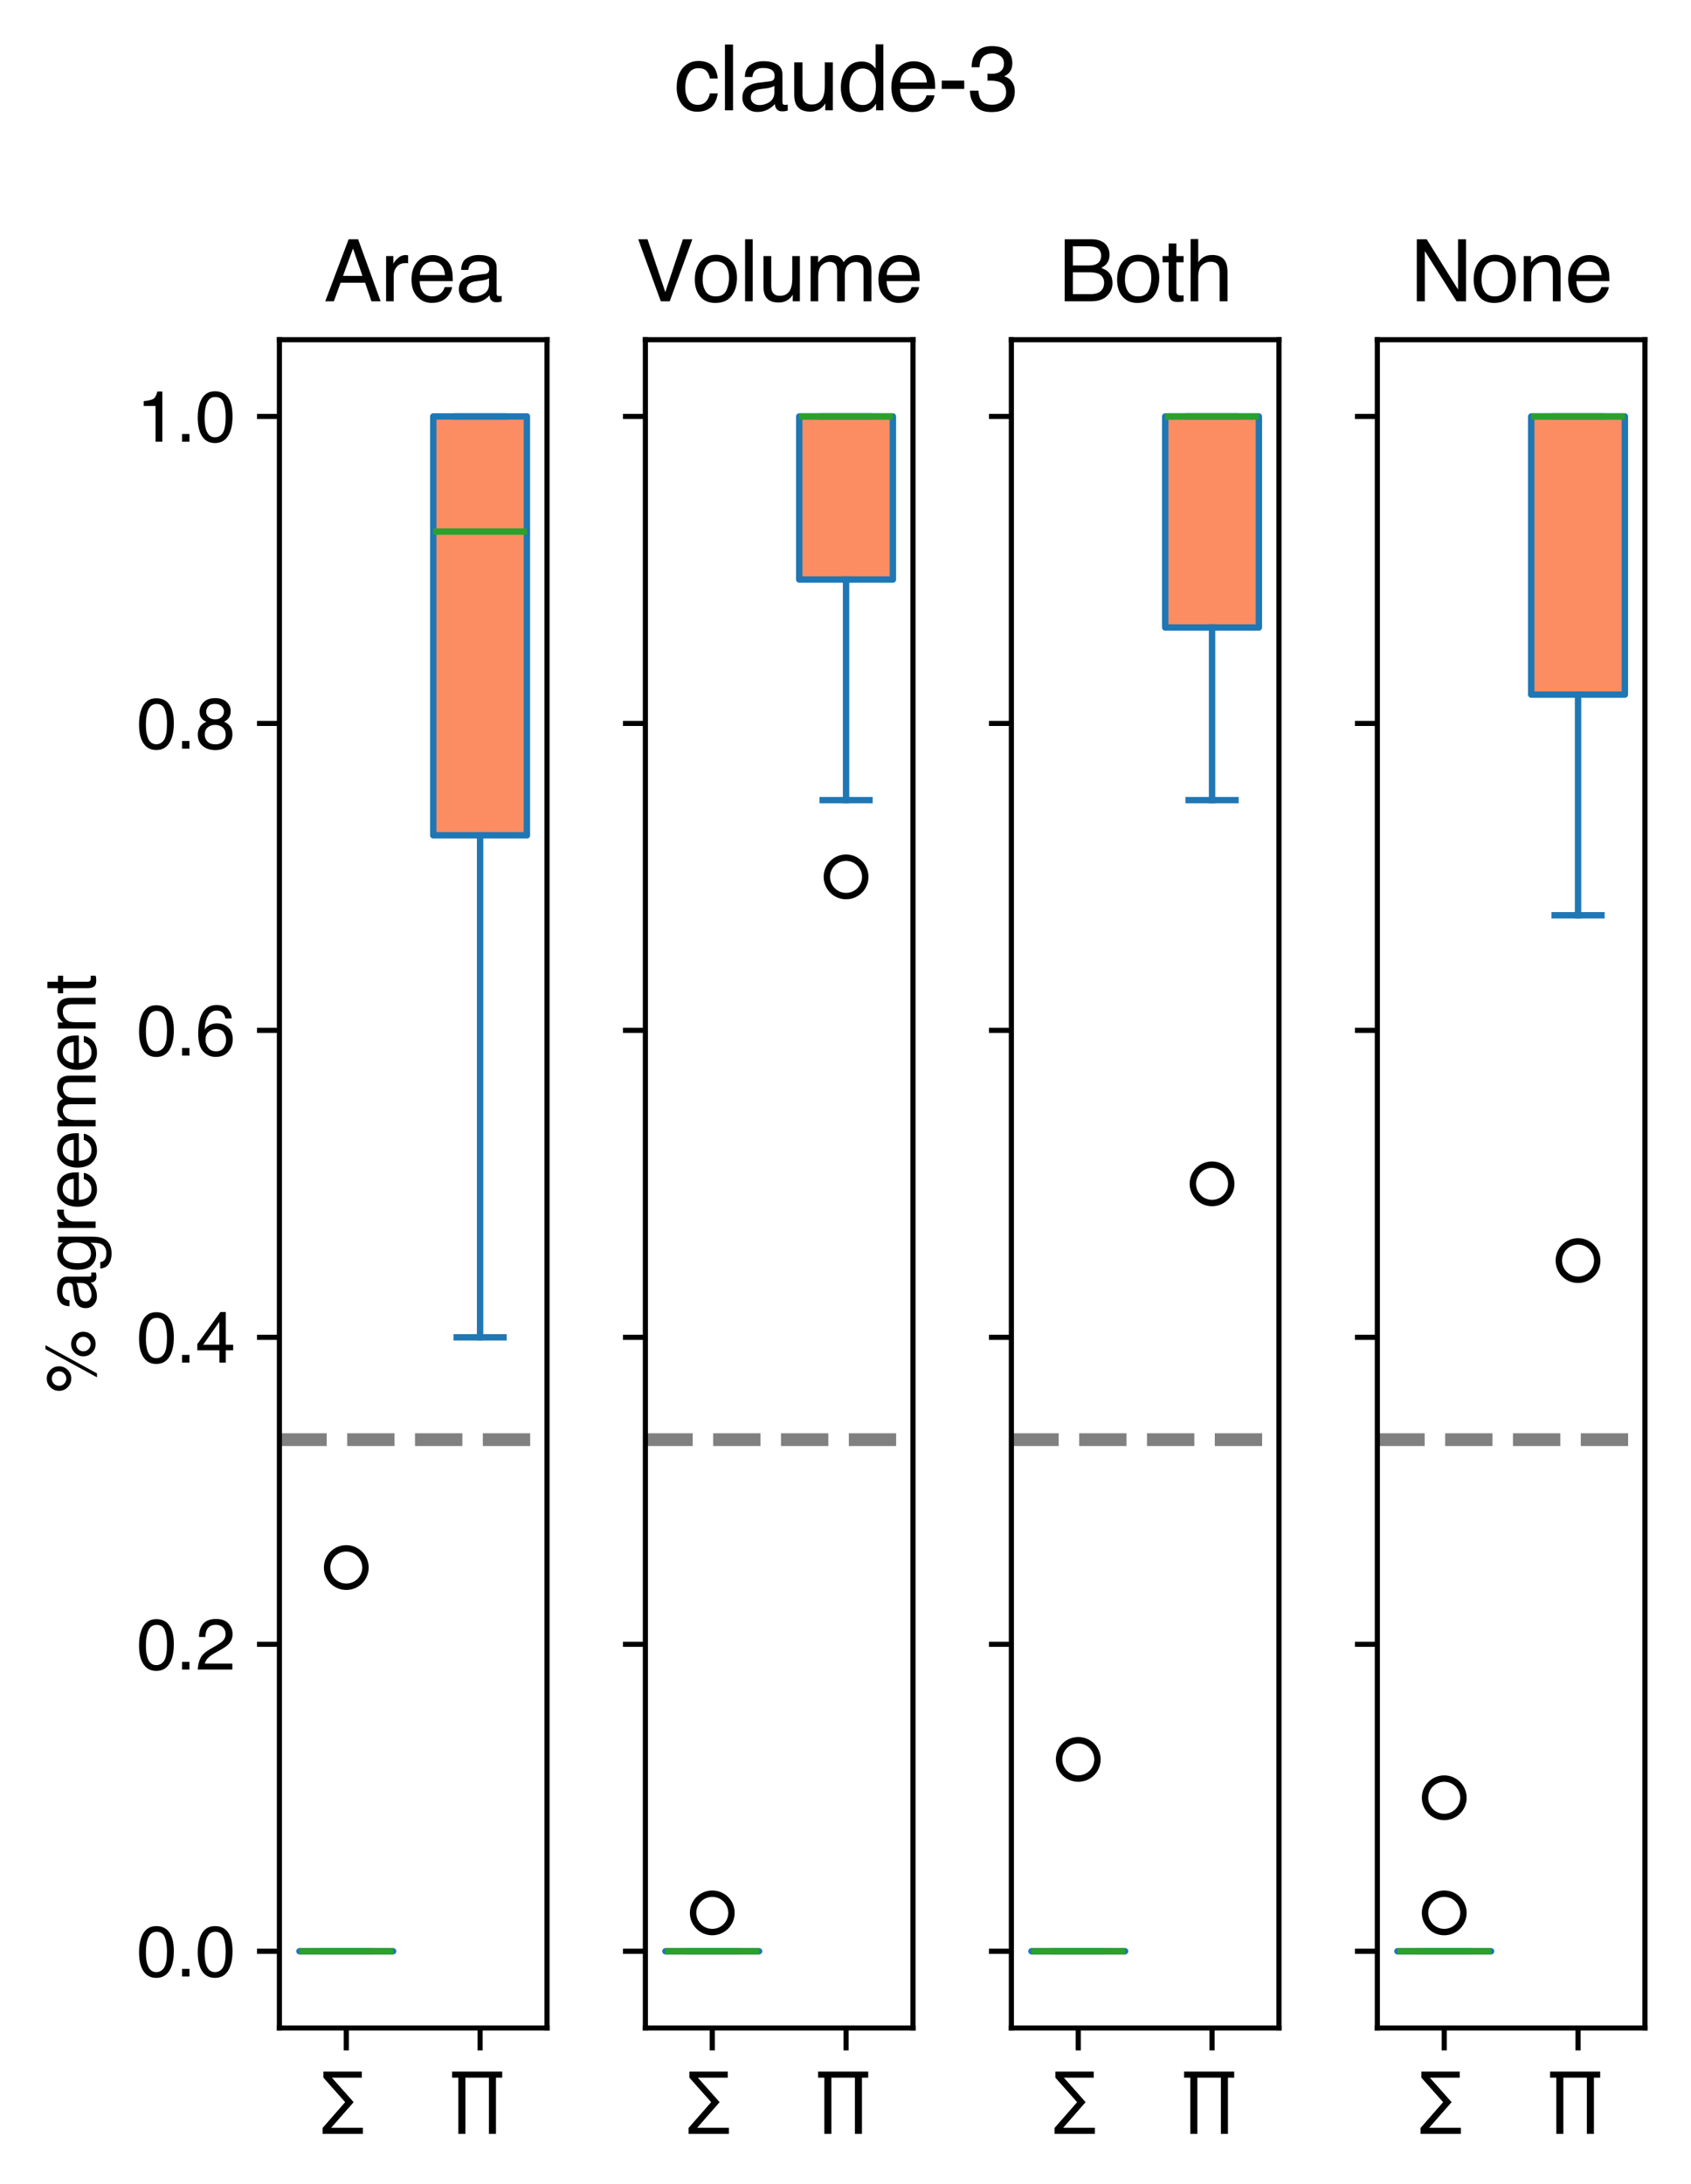 <?xml version="1.0" encoding="utf-8" standalone="no"?>
<!DOCTYPE svg PUBLIC "-//W3C//DTD SVG 1.1//EN"
  "http://www.w3.org/Graphics/SVG/1.1/DTD/svg11.dtd">
<svg xmlns:xlink="http://www.w3.org/1999/xlink" width="264.334pt" height="341.312pt" viewBox="0 0 264.334 341.312" xmlns="http://www.w3.org/2000/svg" version="1.1">
 <defs>
  <style type="text/css">*{stroke-linejoin: round; stroke-linecap: butt}</style>
 </defs>
 <g id="figure_1">
  <g id="patch_1">
   <path d="M 0 341.312 
L 264.334 341.312 
L 264.334 -0 
L 0 -0 
L 0 341.312 
z
" style="fill: none"/>
  </g>
  <g id="axes_1">
   <g id="patch_2">
    <path d="M 43.674 316.928 
L 85.504 316.928 
L 85.504 53.088 
L 43.674 53.088 
L 43.674 316.928 
z
" style="fill: none"/>
   </g>
   <g id="matplotlib.axis_1">
    <g id="xtick_1">
     <g id="line2d_1">
      <defs>
       <path id="mc0ffa9aa79" d="M 0 0 
L 0 3.5 
" style="stroke: #000000; stroke-width: 0.8"/>
      </defs>
      <g>
       <use xlink:href="#mc0ffa9aa79" x="54.131" y="316.928" style="stroke: #000000; stroke-width: 0.8"/>
      </g>
     </g>
     <g id="text_1">
      <!-- ∑ -->
      <g transform="translate(50.21 331.819) scale(0.11 -0.11)">
       <defs>
        <path id="Helvetica-2211" d="M 125 -413 
L 2128 1875 
L 197 4050 
L 197 4591 
L 3606 4591 
L 3606 4050 
L 950 4050 
L 2881 1875 
L 888 -397 
L 3703 -397 
L 3703 -938 
L 125 -938 
L 125 -413 
z
" transform="scale(0.016)"/>
       </defs>
       <use xlink:href="#Helvetica-2211"/>
      </g>
     </g>
    </g>
    <g id="xtick_2">
     <g id="line2d_2">
      <g>
       <use xlink:href="#mc0ffa9aa79" x="75.046" y="316.928" style="stroke: #000000; stroke-width: 0.8"/>
      </g>
     </g>
     <g id="text_2">
      <!-- ∏ -->
      <g transform="translate(70.518 331.819) scale(0.11 -0.11)">
       <defs>
        <path id="Helvetica-220f" d="M 4538 4591 
L 4538 4050 
L 3984 4050 
L 3984 -938 
L 3356 -938 
L 3356 4050 
L 1269 4050 
L 1269 -938 
L 641 -938 
L 641 4050 
L 88 4050 
L 88 4591 
L 4538 4591 
z
" transform="scale(0.016)"/>
       </defs>
       <use xlink:href="#Helvetica-220f"/>
      </g>
     </g>
    </g>
   </g>
   <g id="matplotlib.axis_2">
    <g id="ytick_1">
     <g id="line2d_3">
      <defs>
       <path id="m694d46d8fe" d="M 0 0 
L -3.5 0 
" style="stroke: #000000; stroke-width: 0.8"/>
      </defs>
      <g>
       <use xlink:href="#m694d46d8fe" x="43.674" y="304.935" style="stroke: #000000; stroke-width: 0.8"/>
      </g>
     </g>
     <g id="text_3">
      <!-- 0.0 -->
      <g transform="translate(21.384 308.881) scale(0.11 -0.11)">
       <defs>
        <path id="Helvetica-30" d="M 1731 4475 
Q 2600 4475 2988 3759 
Q 3288 3206 3288 2244 
Q 3288 1331 3016 734 
Q 2622 -122 1728 -122 
Q 922 -122 528 578 
Q 200 1163 200 2147 
Q 200 2909 397 3456 
Q 766 4475 1731 4475 
z
M 1725 391 
Q 2163 391 2422 778 
Q 2681 1166 2681 2222 
Q 2681 2984 2493 3476 
Q 2306 3969 1766 3969 
Q 1269 3969 1039 3501 
Q 809 3034 809 2125 
Q 809 1441 956 1025 
Q 1181 391 1725 391 
z
" transform="scale(0.016)"/>
        <path id="Helvetica-2e" d="M 547 681 
L 1200 681 
L 1200 0 
L 547 0 
L 547 681 
z
" transform="scale(0.016)"/>
       </defs>
       <use xlink:href="#Helvetica-30"/>
       <use xlink:href="#Helvetica-2e" x="55.615"/>
       <use xlink:href="#Helvetica-30" x="83.398"/>
      </g>
     </g>
    </g>
    <g id="ytick_2">
     <g id="line2d_4">
      <g>
       <use xlink:href="#m694d46d8fe" x="43.674" y="256.964" style="stroke: #000000; stroke-width: 0.8"/>
      </g>
     </g>
     <g id="text_4">
      <!-- 0.2 -->
      <g transform="translate(21.384 260.91) scale(0.11 -0.11)">
       <defs>
        <path id="Helvetica-32" d="M 200 0 
Q 231 578 439 1006 
Q 647 1434 1250 1784 
L 1850 2131 
Q 2253 2366 2416 2531 
Q 2672 2791 2672 3125 
Q 2672 3516 2437 3745 
Q 2203 3975 1813 3975 
Q 1234 3975 1013 3538 
Q 894 3303 881 2888 
L 309 2888 
Q 319 3472 525 3841 
Q 891 4491 1816 4491 
Q 2584 4491 2939 4075 
Q 3294 3659 3294 3150 
Q 3294 2613 2916 2231 
Q 2697 2009 2131 1694 
L 1703 1456 
Q 1397 1288 1222 1134 
Q 909 863 828 531 
L 3272 531 
L 3272 0 
L 200 0 
z
" transform="scale(0.016)"/>
       </defs>
       <use xlink:href="#Helvetica-30"/>
       <use xlink:href="#Helvetica-2e" x="55.615"/>
       <use xlink:href="#Helvetica-32" x="83.398"/>
      </g>
     </g>
    </g>
    <g id="ytick_3">
     <g id="line2d_5">
      <g>
       <use xlink:href="#m694d46d8fe" x="43.674" y="208.993" style="stroke: #000000; stroke-width: 0.8"/>
      </g>
     </g>
     <g id="text_5">
      <!-- 0.4 -->
      <g transform="translate(21.384 212.939) scale(0.11 -0.11)">
       <defs>
        <path id="Helvetica-34" d="M 2116 1584 
L 2116 3613 
L 681 1584 
L 2116 1584 
z
M 2125 0 
L 2125 1094 
L 163 1094 
L 163 1644 
L 2213 4488 
L 2688 4488 
L 2688 1584 
L 3347 1584 
L 3347 1094 
L 2688 1094 
L 2688 0 
L 2125 0 
z
" transform="scale(0.016)"/>
       </defs>
       <use xlink:href="#Helvetica-30"/>
       <use xlink:href="#Helvetica-2e" x="55.615"/>
       <use xlink:href="#Helvetica-34" x="83.398"/>
      </g>
     </g>
    </g>
    <g id="ytick_4">
     <g id="line2d_6">
      <g>
       <use xlink:href="#m694d46d8fe" x="43.674" y="161.023" style="stroke: #000000; stroke-width: 0.8"/>
      </g>
     </g>
     <g id="text_6">
      <!-- 0.6 -->
      <g transform="translate(21.384 164.968) scale(0.11 -0.11)">
       <defs>
        <path id="Helvetica-36" d="M 1872 4494 
Q 2622 4494 2917 4105 
Q 3213 3716 3213 3303 
L 2656 3303 
Q 2606 3569 2497 3719 
Q 2294 4000 1881 4000 
Q 1409 4000 1131 3564 
Q 853 3128 822 2316 
Q 1016 2600 1309 2741 
Q 1578 2866 1909 2866 
Q 2472 2866 2890 2506 
Q 3309 2147 3309 1434 
Q 3309 825 2912 354 
Q 2516 -116 1781 -116 
Q 1153 -116 697 361 
Q 241 838 241 1966 
Q 241 2800 444 3381 
Q 834 4494 1872 4494 
z
M 1831 384 
Q 2275 384 2495 682 
Q 2716 981 2716 1388 
Q 2716 1731 2519 2042 
Q 2322 2353 1803 2353 
Q 1441 2353 1167 2112 
Q 894 1872 894 1388 
Q 894 963 1142 673 
Q 1391 384 1831 384 
z
" transform="scale(0.016)"/>
       </defs>
       <use xlink:href="#Helvetica-30"/>
       <use xlink:href="#Helvetica-2e" x="55.615"/>
       <use xlink:href="#Helvetica-36" x="83.398"/>
      </g>
     </g>
    </g>
    <g id="ytick_5">
     <g id="line2d_7">
      <g>
       <use xlink:href="#m694d46d8fe" x="43.674" y="113.052" style="stroke: #000000; stroke-width: 0.8"/>
      </g>
     </g>
     <g id="text_7">
      <!-- 0.8 -->
      <g transform="translate(21.384 116.997) scale(0.11 -0.11)">
       <defs>
        <path id="Helvetica-38" d="M 1741 2600 
Q 2113 2600 2322 2808 
Q 2531 3016 2531 3303 
Q 2531 3553 2331 3762 
Q 2131 3972 1722 3972 
Q 1316 3972 1134 3762 
Q 953 3553 953 3272 
Q 953 2956 1187 2778 
Q 1422 2600 1741 2600 
z
M 1775 384 
Q 2166 384 2423 595 
Q 2681 806 2681 1225 
Q 2681 1659 2415 1884 
Q 2150 2109 1734 2109 
Q 1331 2109 1076 1879 
Q 822 1650 822 1244 
Q 822 894 1055 639 
Q 1288 384 1775 384 
z
M 975 2384 
Q 741 2484 609 2619 
Q 363 2869 363 3269 
Q 363 3769 725 4128 
Q 1088 4488 1753 4488 
Q 2397 4488 2762 4148 
Q 3128 3809 3128 3356 
Q 3128 2938 2916 2678 
Q 2797 2531 2547 2391 
Q 2825 2263 2984 2097 
Q 3281 1784 3281 1284 
Q 3281 694 2884 283 
Q 2488 -128 1763 -128 
Q 1109 -128 657 226 
Q 206 581 206 1256 
Q 206 1653 400 1942 
Q 594 2231 975 2384 
z
" transform="scale(0.016)"/>
       </defs>
       <use xlink:href="#Helvetica-30"/>
       <use xlink:href="#Helvetica-2e" x="55.615"/>
       <use xlink:href="#Helvetica-38" x="83.398"/>
      </g>
     </g>
    </g>
    <g id="ytick_6">
     <g id="line2d_8">
      <g>
       <use xlink:href="#m694d46d8fe" x="43.674" y="65.081" style="stroke: #000000; stroke-width: 0.8"/>
      </g>
     </g>
     <g id="text_8">
      <!-- 1.0 -->
      <g transform="translate(21.384 69.026) scale(0.11 -0.11)">
       <defs>
        <path id="Helvetica-31" d="M 613 3169 
L 613 3600 
Q 1222 3659 1462 3798 
Q 1703 3938 1822 4456 
L 2266 4456 
L 2266 0 
L 1666 0 
L 1666 3169 
L 613 3169 
z
" transform="scale(0.016)"/>
       </defs>
       <use xlink:href="#Helvetica-31"/>
       <use xlink:href="#Helvetica-2e" x="55.615"/>
       <use xlink:href="#Helvetica-30" x="83.398"/>
      </g>
     </g>
    </g>
    <g id="text_9">
     <!-- % agreement -->
     <g transform="translate(14.95 217.718) rotate(-90) scale(0.11 -0.11)">
      <defs>
       <path id="Helvetica-25" d="M 4363 2175 
Q 4813 2175 5131 1856 
Q 5450 1538 5450 1088 
Q 5450 638 5131 319 
Q 4813 0 4363 0 
Q 3909 0 3590 319 
Q 3272 638 3272 1088 
Q 3272 1538 3590 1856 
Q 3909 2175 4363 2175 
z
M 3909 4456 
L 4256 4456 
L 1753 -119 
L 1406 -119 
L 3909 4456 
z
M 1294 2606 
Q 1563 2606 1752 2795 
Q 1941 2984 1941 3250 
Q 1941 3516 1752 3705 
Q 1563 3894 1294 3894 
Q 1028 3894 839 3706 
Q 650 3519 650 3250 
Q 650 2984 839 2795 
Q 1028 2606 1294 2606 
z
M 1294 4341 
Q 1747 4341 2065 4020 
Q 2384 3700 2384 3250 
Q 2384 2800 2065 2481 
Q 1747 2163 1294 2163 
Q 844 2163 525 2481 
Q 206 2800 206 3250 
Q 206 3700 525 4020 
Q 844 4341 1294 4341 
z
M 4363 444 
Q 4628 444 4817 633 
Q 5006 822 5006 1088 
Q 5006 1353 4817 1542 
Q 4628 1731 4363 1731 
Q 4094 1731 3905 1542 
Q 3716 1353 3716 1088 
Q 3716 822 3905 633 
Q 4094 444 4363 444 
z
" transform="scale(0.016)"/>
       <path id="Helvetica-20" transform="scale(0.016)"/>
       <path id="Helvetica-61" d="M 844 891 
Q 844 647 1022 506 
Q 1200 366 1444 366 
Q 1741 366 2019 503 
Q 2488 731 2488 1250 
L 2488 1703 
Q 2384 1638 2221 1594 
Q 2059 1550 1903 1531 
L 1563 1488 
Q 1256 1447 1103 1359 
Q 844 1213 844 891 
z
M 2206 2028 
Q 2400 2053 2466 2191 
Q 2503 2266 2503 2406 
Q 2503 2694 2298 2823 
Q 2094 2953 1713 2953 
Q 1272 2953 1088 2716 
Q 984 2584 953 2325 
L 428 2325 
Q 444 2944 830 3186 
Q 1216 3428 1725 3428 
Q 2316 3428 2684 3203 
Q 3050 2978 3050 2503 
L 3050 575 
Q 3050 488 3086 434 
Q 3122 381 3238 381 
Q 3275 381 3322 386 
Q 3369 391 3422 400 
L 3422 -16 
Q 3291 -53 3222 -62 
Q 3153 -72 3034 -72 
Q 2744 -72 2613 134 
Q 2544 244 2516 444 
Q 2344 219 2022 53 
Q 1700 -113 1313 -113 
Q 847 -113 551 170 
Q 256 453 256 878 
Q 256 1344 547 1600 
Q 838 1856 1309 1916 
L 2206 2028 
z
M 1741 3428 
L 1741 3428 
z
" transform="scale(0.016)"/>
       <path id="Helvetica-67" d="M 1594 3406 
Q 1988 3406 2281 3213 
Q 2441 3103 2606 2894 
L 2606 3316 
L 3125 3316 
L 3125 272 
Q 3125 -366 2938 -734 
Q 2588 -1416 1616 -1416 
Q 1075 -1416 706 -1173 
Q 338 -931 294 -416 
L 866 -416 
Q 906 -641 1028 -763 
Q 1219 -950 1628 -950 
Q 2275 -950 2475 -494 
Q 2594 -225 2584 466 
Q 2416 209 2178 84 
Q 1941 -41 1550 -41 
Q 1006 -41 598 345 
Q 191 731 191 1622 
Q 191 2463 602 2934 
Q 1013 3406 1594 3406 
z
M 2606 1688 
Q 2606 2309 2350 2609 
Q 2094 2909 1697 2909 
Q 1103 2909 884 2353 
Q 769 2056 769 1575 
Q 769 1009 998 714 
Q 1228 419 1616 419 
Q 2222 419 2469 966 
Q 2606 1275 2606 1688 
z
M 1659 3428 
L 1659 3428 
z
" transform="scale(0.016)"/>
       <path id="Helvetica-72" d="M 428 3347 
L 963 3347 
L 963 2769 
Q 1028 2938 1284 3180 
Q 1541 3422 1875 3422 
Q 1891 3422 1928 3419 
Q 1966 3416 2056 3406 
L 2056 2813 
Q 2006 2822 1964 2825 
Q 1922 2828 1872 2828 
Q 1447 2828 1219 2554 
Q 991 2281 991 1925 
L 991 0 
L 428 0 
L 428 3347 
z
" transform="scale(0.016)"/>
       <path id="Helvetica-65" d="M 1806 3422 
Q 2163 3422 2497 3255 
Q 2831 3088 3006 2822 
Q 3175 2569 3231 2231 
Q 3281 2000 3281 1494 
L 828 1494 
Q 844 984 1069 676 
Q 1294 369 1766 369 
Q 2206 369 2469 659 
Q 2619 828 2681 1050 
L 3234 1050 
Q 3213 866 3089 639 
Q 2966 413 2813 269 
Q 2556 19 2178 -69 
Q 1975 -119 1719 -119 
Q 1094 -119 659 336 
Q 225 791 225 1609 
Q 225 2416 662 2919 
Q 1100 3422 1806 3422 
z
M 2703 1941 
Q 2669 2306 2544 2525 
Q 2313 2931 1772 2931 
Q 1384 2931 1121 2651 
Q 859 2372 844 1941 
L 2703 1941 
z
M 1753 3428 
L 1753 3428 
z
" transform="scale(0.016)"/>
       <path id="Helvetica-6d" d="M 413 3347 
L 969 3347 
L 969 2872 
Q 1169 3119 1331 3231 
Q 1609 3422 1963 3422 
Q 2363 3422 2606 3225 
Q 2744 3113 2856 2894 
Q 3044 3163 3297 3292 
Q 3550 3422 3866 3422 
Q 4541 3422 4784 2934 
Q 4916 2672 4916 2228 
L 4916 0 
L 4331 0 
L 4331 2325 
Q 4331 2659 4164 2784 
Q 3997 2909 3756 2909 
Q 3425 2909 3186 2687 
Q 2947 2466 2947 1947 
L 2947 0 
L 2375 0 
L 2375 2184 
Q 2375 2525 2294 2681 
Q 2166 2916 1816 2916 
Q 1497 2916 1236 2669 
Q 975 2422 975 1775 
L 975 0 
L 413 0 
L 413 3347 
z
" transform="scale(0.016)"/>
       <path id="Helvetica-6e" d="M 413 3347 
L 947 3347 
L 947 2872 
Q 1184 3166 1450 3294 
Q 1716 3422 2041 3422 
Q 2753 3422 3003 2925 
Q 3141 2653 3141 2147 
L 3141 0 
L 2569 0 
L 2569 2109 
Q 2569 2416 2478 2603 
Q 2328 2916 1934 2916 
Q 1734 2916 1606 2875 
Q 1375 2806 1200 2600 
Q 1059 2434 1017 2257 
Q 975 2081 975 1753 
L 975 0 
L 413 0 
L 413 3347 
z
M 1734 3428 
L 1734 3428 
z
" transform="scale(0.016)"/>
       <path id="Helvetica-74" d="M 525 4281 
L 1094 4281 
L 1094 3347 
L 1628 3347 
L 1628 2888 
L 1094 2888 
L 1094 703 
Q 1094 528 1213 469 
Q 1278 434 1431 434 
Q 1472 434 1519 436 
Q 1566 438 1628 444 
L 1628 0 
Q 1531 -28 1426 -40 
Q 1322 -53 1200 -53 
Q 806 -53 665 148 
Q 525 350 525 672 
L 525 2888 
L 72 2888 
L 72 3347 
L 525 3347 
L 525 4281 
z
" transform="scale(0.016)"/>
      </defs>
      <use xlink:href="#Helvetica-25"/>
      <use xlink:href="#Helvetica-20" x="88.916"/>
      <use xlink:href="#Helvetica-61" x="116.699"/>
      <use xlink:href="#Helvetica-67" x="172.314"/>
      <use xlink:href="#Helvetica-72" x="227.93"/>
      <use xlink:href="#Helvetica-65" x="261.23"/>
      <use xlink:href="#Helvetica-65" x="316.846"/>
      <use xlink:href="#Helvetica-6d" x="372.461"/>
      <use xlink:href="#Helvetica-65" x="455.762"/>
      <use xlink:href="#Helvetica-6e" x="511.377"/>
      <use xlink:href="#Helvetica-74" x="566.992"/>
     </g>
    </g>
   </g>
   <g id="patch_3">
    <path d="M 46.811 304.935 
L 61.451 304.935 
L 61.451 304.935 
L 46.811 304.935 
L 46.811 304.935 
z
" clip-path="url(#p3aef9a7a78)" style="fill: #66c2a5; stroke: #1f77b4; stroke-linejoin: miter"/>
   </g>
   <g id="line2d_9">
    <path d="M 54.131 304.935 
L 54.131 304.935 
" clip-path="url(#p3aef9a7a78)" style="fill: none; stroke: #1f77b4; stroke-linecap: square"/>
   </g>
   <g id="line2d_10">
    <path d="M 54.131 304.935 
L 54.131 304.935 
" clip-path="url(#p3aef9a7a78)" style="fill: none; stroke: #1f77b4; stroke-linecap: square"/>
   </g>
   <g id="line2d_11">
    <path d="M 50.471 304.935 
L 57.791 304.935 
" clip-path="url(#p3aef9a7a78)" style="fill: none; stroke: #1f77b4; stroke-linecap: square"/>
   </g>
   <g id="line2d_12">
    <path d="M 50.471 304.935 
L 57.791 304.935 
" clip-path="url(#p3aef9a7a78)" style="fill: none; stroke: #1f77b4; stroke-linecap: square"/>
   </g>
   <g id="line2d_13">
    <defs>
     <path id="m06e8985f61" d="M 0 3 
C 0.796 3 1.559 2.684 2.121 2.121 
C 2.684 1.559 3 0.796 3 0 
C 3 -0.796 2.684 -1.559 2.121 -2.121 
C 1.559 -2.684 0.796 -3 0 -3 
C -0.796 -3 -1.559 -2.684 -2.121 -2.121 
C -2.684 -1.559 -3 -0.796 -3 0 
C -3 0.796 -2.684 1.559 -2.121 2.121 
C -1.559 2.684 -0.796 3 0 3 
z
" style="stroke: #000000"/>
    </defs>
    <g clip-path="url(#p3aef9a7a78)">
     <use xlink:href="#m06e8985f61" x="54.131" y="244.972" style="fill-opacity: 0; stroke: #000000"/>
    </g>
   </g>
   <g id="patch_4">
    <path d="M 67.726 130.541 
L 82.366 130.541 
L 82.366 65.081 
L 67.726 65.081 
L 67.726 130.541 
z
" clip-path="url(#p3aef9a7a78)" style="fill: #fc8d62; stroke: #1f77b4; stroke-linejoin: miter"/>
   </g>
   <g id="line2d_14">
    <path d="M 75.046 130.541 
L 75.046 208.993 
" clip-path="url(#p3aef9a7a78)" style="fill: none; stroke: #1f77b4; stroke-linecap: square"/>
   </g>
   <g id="line2d_15">
    <path d="M 75.046 65.081 
L 75.046 65.081 
" clip-path="url(#p3aef9a7a78)" style="fill: none; stroke: #1f77b4; stroke-linecap: square"/>
   </g>
   <g id="line2d_16">
    <path d="M 71.386 208.993 
L 78.706 208.993 
" clip-path="url(#p3aef9a7a78)" style="fill: none; stroke: #1f77b4; stroke-linecap: square"/>
   </g>
   <g id="line2d_17">
    <path d="M 71.386 65.081 
L 78.706 65.081 
" clip-path="url(#p3aef9a7a78)" style="fill: none; stroke: #1f77b4; stroke-linecap: square"/>
   </g>
   <g id="line2d_18"/>
   <g id="LineCollection_1">
    <path d="M 43.674 224.984 
L 85.504 224.984 
" clip-path="url(#p3aef9a7a78)" style="fill: none; stroke-dasharray: 7.4,3.2; stroke-dashoffset: 0; stroke: #808080; stroke-width: 2"/>
   </g>
   <g id="line2d_19">
    <path d="M 46.811 304.935 
L 61.451 304.935 
" clip-path="url(#p3aef9a7a78)" style="fill: none; stroke: #2ca02c"/>
   </g>
   <g id="line2d_20">
    <path d="M 67.726 83.07 
L 82.366 83.07 
" clip-path="url(#p3aef9a7a78)" style="fill: none; stroke: #2ca02c"/>
   </g>
   <g id="patch_5">
    <path d="M 43.674 316.928 
L 43.674 53.088 
" style="fill: none; stroke: #000000; stroke-width: 0.8; stroke-linejoin: miter; stroke-linecap: square"/>
   </g>
   <g id="patch_6">
    <path d="M 85.504 316.928 
L 85.504 53.088 
" style="fill: none; stroke: #000000; stroke-width: 0.8; stroke-linejoin: miter; stroke-linecap: square"/>
   </g>
   <g id="patch_7">
    <path d="M 43.674 316.928 
L 85.504 316.928 
" style="fill: none; stroke: #000000; stroke-width: 0.8; stroke-linejoin: miter; stroke-linecap: square"/>
   </g>
   <g id="patch_8">
    <path d="M 43.674 53.088 
L 85.504 53.088 
" style="fill: none; stroke: #000000; stroke-width: 0.8; stroke-linejoin: miter; stroke-linecap: square"/>
   </g>
   <g id="text_10">
    <!-- Area -->
    <g transform="translate(50.648 47.088) scale(0.132 -0.132)">
     <defs>
      <path id="Helvetica-41" d="M 2844 1881 
L 2147 3909 
L 1406 1881 
L 2844 1881 
z
M 1822 4591 
L 2525 4591 
L 4191 0 
L 3509 0 
L 3044 1375 
L 1228 1375 
L 731 0 
L 94 0 
L 1822 4591 
z
" transform="scale(0.016)"/>
     </defs>
     <use xlink:href="#Helvetica-41"/>
     <use xlink:href="#Helvetica-72" x="66.699"/>
     <use xlink:href="#Helvetica-65" x="100"/>
     <use xlink:href="#Helvetica-61" x="155.615"/>
    </g>
   </g>
  </g>
  <g id="axes_2">
   <g id="patch_9">
    <path d="M 100.884 316.928 
L 142.714 316.928 
L 142.714 53.088 
L 100.884 53.088 
L 100.884 316.928 
z
" style="fill: none"/>
   </g>
   <g id="matplotlib.axis_3">
    <g id="xtick_3">
     <g id="line2d_21">
      <g>
       <use xlink:href="#mc0ffa9aa79" x="111.341" y="316.928" style="stroke: #000000; stroke-width: 0.8"/>
      </g>
     </g>
     <g id="text_11">
      <!-- ∑ -->
      <g transform="translate(107.42 331.819) scale(0.11 -0.11)">
       <use xlink:href="#Helvetica-2211"/>
      </g>
     </g>
    </g>
    <g id="xtick_4">
     <g id="line2d_22">
      <g>
       <use xlink:href="#mc0ffa9aa79" x="132.256" y="316.928" style="stroke: #000000; stroke-width: 0.8"/>
      </g>
     </g>
     <g id="text_12">
      <!-- ∏ -->
      <g transform="translate(127.728 331.819) scale(0.11 -0.11)">
       <use xlink:href="#Helvetica-220f"/>
      </g>
     </g>
    </g>
   </g>
   <g id="matplotlib.axis_4">
    <g id="ytick_7">
     <g id="line2d_23">
      <g>
       <use xlink:href="#m694d46d8fe" x="100.884" y="304.935" style="stroke: #000000; stroke-width: 0.8"/>
      </g>
     </g>
    </g>
    <g id="ytick_8">
     <g id="line2d_24">
      <g>
       <use xlink:href="#m694d46d8fe" x="100.884" y="256.964" style="stroke: #000000; stroke-width: 0.8"/>
      </g>
     </g>
    </g>
    <g id="ytick_9">
     <g id="line2d_25">
      <g>
       <use xlink:href="#m694d46d8fe" x="100.884" y="208.993" style="stroke: #000000; stroke-width: 0.8"/>
      </g>
     </g>
    </g>
    <g id="ytick_10">
     <g id="line2d_26">
      <g>
       <use xlink:href="#m694d46d8fe" x="100.884" y="161.023" style="stroke: #000000; stroke-width: 0.8"/>
      </g>
     </g>
    </g>
    <g id="ytick_11">
     <g id="line2d_27">
      <g>
       <use xlink:href="#m694d46d8fe" x="100.884" y="113.052" style="stroke: #000000; stroke-width: 0.8"/>
      </g>
     </g>
    </g>
    <g id="ytick_12">
     <g id="line2d_28">
      <g>
       <use xlink:href="#m694d46d8fe" x="100.884" y="65.081" style="stroke: #000000; stroke-width: 0.8"/>
      </g>
     </g>
    </g>
   </g>
   <g id="patch_10">
    <path d="M 104.021 304.935 
L 118.661 304.935 
L 118.661 304.935 
L 104.021 304.935 
L 104.021 304.935 
z
" clip-path="url(#pa2465e5230)" style="fill: #66c2a5; stroke: #1f77b4; stroke-linejoin: miter"/>
   </g>
   <g id="line2d_29">
    <path d="M 111.341 304.935 
L 111.341 304.935 
" clip-path="url(#pa2465e5230)" style="fill: none; stroke: #1f77b4; stroke-linecap: square"/>
   </g>
   <g id="line2d_30">
    <path d="M 111.341 304.935 
L 111.341 304.935 
" clip-path="url(#pa2465e5230)" style="fill: none; stroke: #1f77b4; stroke-linecap: square"/>
   </g>
   <g id="line2d_31">
    <path d="M 107.681 304.935 
L 115.001 304.935 
" clip-path="url(#pa2465e5230)" style="fill: none; stroke: #1f77b4; stroke-linecap: square"/>
   </g>
   <g id="line2d_32">
    <path d="M 107.681 304.935 
L 115.001 304.935 
" clip-path="url(#pa2465e5230)" style="fill: none; stroke: #1f77b4; stroke-linecap: square"/>
   </g>
   <g id="line2d_33">
    <g clip-path="url(#pa2465e5230)">
     <use xlink:href="#m06e8985f61" x="111.341" y="298.939" style="fill-opacity: 0; stroke: #000000"/>
    </g>
   </g>
   <g id="patch_11">
    <path d="M 124.936 90.565 
L 139.576 90.565 
L 139.576 65.081 
L 124.936 65.081 
L 124.936 90.565 
z
" clip-path="url(#pa2465e5230)" style="fill: #fc8d62; stroke: #1f77b4; stroke-linejoin: miter"/>
   </g>
   <g id="line2d_34">
    <path d="M 132.256 90.565 
L 132.256 125.044 
" clip-path="url(#pa2465e5230)" style="fill: none; stroke: #1f77b4; stroke-linecap: square"/>
   </g>
   <g id="line2d_35">
    <path d="M 132.256 65.081 
L 132.256 65.081 
" clip-path="url(#pa2465e5230)" style="fill: none; stroke: #1f77b4; stroke-linecap: square"/>
   </g>
   <g id="line2d_36">
    <path d="M 128.596 125.044 
L 135.916 125.044 
" clip-path="url(#pa2465e5230)" style="fill: none; stroke: #1f77b4; stroke-linecap: square"/>
   </g>
   <g id="line2d_37">
    <path d="M 128.596 65.081 
L 135.916 65.081 
" clip-path="url(#pa2465e5230)" style="fill: none; stroke: #1f77b4; stroke-linecap: square"/>
   </g>
   <g id="line2d_38">
    <g clip-path="url(#pa2465e5230)">
     <use xlink:href="#m06e8985f61" x="132.256" y="137.037" style="fill-opacity: 0; stroke: #000000"/>
    </g>
   </g>
   <g id="LineCollection_2">
    <path d="M 100.884 224.984 
L 142.714 224.984 
" clip-path="url(#pa2465e5230)" style="fill: none; stroke-dasharray: 7.4,3.2; stroke-dashoffset: 0; stroke: #808080; stroke-width: 2"/>
   </g>
   <g id="line2d_39">
    <path d="M 104.021 304.935 
L 118.661 304.935 
" clip-path="url(#pa2465e5230)" style="fill: none; stroke: #2ca02c"/>
   </g>
   <g id="line2d_40">
    <path d="M 124.936 65.081 
L 139.576 65.081 
" clip-path="url(#pa2465e5230)" style="fill: none; stroke: #2ca02c"/>
   </g>
   <g id="patch_12">
    <path d="M 100.884 316.928 
L 100.884 53.088 
" style="fill: none; stroke: #000000; stroke-width: 0.8; stroke-linejoin: miter; stroke-linecap: square"/>
   </g>
   <g id="patch_13">
    <path d="M 142.714 316.928 
L 142.714 53.088 
" style="fill: none; stroke: #000000; stroke-width: 0.8; stroke-linejoin: miter; stroke-linecap: square"/>
   </g>
   <g id="patch_14">
    <path d="M 100.884 316.928 
L 142.714 316.928 
" style="fill: none; stroke: #000000; stroke-width: 0.8; stroke-linejoin: miter; stroke-linecap: square"/>
   </g>
   <g id="patch_15">
    <path d="M 100.884 53.088 
L 142.714 53.088 
" style="fill: none; stroke: #000000; stroke-width: 0.8; stroke-linejoin: miter; stroke-linecap: square"/>
   </g>
   <g id="text_13">
    <!-- Volume -->
    <g transform="translate(99.421 47.088) scale(0.132 -0.132)">
     <defs>
      <path id="Helvetica-56" d="M 850 4591 
L 2169 681 
L 3472 4591 
L 4169 4591 
L 2494 0 
L 1834 0 
L 163 4591 
L 850 4591 
z
" transform="scale(0.016)"/>
      <path id="Helvetica-6f" d="M 1741 363 
Q 2300 363 2508 786 
Q 2716 1209 2716 1728 
Q 2716 2197 2566 2491 
Q 2328 2953 1747 2953 
Q 1231 2953 997 2559 
Q 763 2166 763 1609 
Q 763 1075 997 719 
Q 1231 363 1741 363 
z
M 1763 3444 
Q 2409 3444 2856 3012 
Q 3303 2581 3303 1744 
Q 3303 934 2909 406 
Q 2516 -122 1688 -122 
Q 997 -122 590 345 
Q 184 813 184 1600 
Q 184 2444 612 2944 
Q 1041 3444 1763 3444 
z
M 1744 3428 
L 1744 3428 
z
" transform="scale(0.016)"/>
      <path id="Helvetica-6c" d="M 428 4591 
L 991 4591 
L 991 0 
L 428 0 
L 428 4591 
z
" transform="scale(0.016)"/>
      <path id="Helvetica-75" d="M 975 3347 
L 975 1125 
Q 975 869 1056 706 
Q 1206 406 1616 406 
Q 2203 406 2416 931 
Q 2531 1213 2531 1703 
L 2531 3347 
L 3094 3347 
L 3094 0 
L 2563 0 
L 2569 494 
Q 2459 303 2297 172 
Q 1975 -91 1516 -91 
Q 800 -91 541 388 
Q 400 644 400 1072 
L 400 3347 
L 975 3347 
z
M 1747 3428 
L 1747 3428 
z
" transform="scale(0.016)"/>
     </defs>
     <use xlink:href="#Helvetica-56"/>
     <use xlink:href="#Helvetica-6f" x="66.699"/>
     <use xlink:href="#Helvetica-6c" x="122.314"/>
     <use xlink:href="#Helvetica-75" x="144.531"/>
     <use xlink:href="#Helvetica-6d" x="200.146"/>
     <use xlink:href="#Helvetica-65" x="283.447"/>
    </g>
   </g>
  </g>
  <g id="axes_3">
   <g id="patch_16">
    <path d="M 158.094 316.928 
L 199.924 316.928 
L 199.924 53.088 
L 158.094 53.088 
L 158.094 316.928 
z
" style="fill: none"/>
   </g>
   <g id="matplotlib.axis_5">
    <g id="xtick_5">
     <g id="line2d_41">
      <g>
       <use xlink:href="#mc0ffa9aa79" x="168.551" y="316.928" style="stroke: #000000; stroke-width: 0.8"/>
      </g>
     </g>
     <g id="text_14">
      <!-- ∑ -->
      <g transform="translate(164.63 331.819) scale(0.11 -0.11)">
       <use xlink:href="#Helvetica-2211"/>
      </g>
     </g>
    </g>
    <g id="xtick_6">
     <g id="line2d_42">
      <g>
       <use xlink:href="#mc0ffa9aa79" x="189.466" y="316.928" style="stroke: #000000; stroke-width: 0.8"/>
      </g>
     </g>
     <g id="text_15">
      <!-- ∏ -->
      <g transform="translate(184.938 331.819) scale(0.11 -0.11)">
       <use xlink:href="#Helvetica-220f"/>
      </g>
     </g>
    </g>
   </g>
   <g id="matplotlib.axis_6">
    <g id="ytick_13">
     <g id="line2d_43">
      <g>
       <use xlink:href="#m694d46d8fe" x="158.094" y="304.935" style="stroke: #000000; stroke-width: 0.8"/>
      </g>
     </g>
    </g>
    <g id="ytick_14">
     <g id="line2d_44">
      <g>
       <use xlink:href="#m694d46d8fe" x="158.094" y="256.964" style="stroke: #000000; stroke-width: 0.8"/>
      </g>
     </g>
    </g>
    <g id="ytick_15">
     <g id="line2d_45">
      <g>
       <use xlink:href="#m694d46d8fe" x="158.094" y="208.993" style="stroke: #000000; stroke-width: 0.8"/>
      </g>
     </g>
    </g>
    <g id="ytick_16">
     <g id="line2d_46">
      <g>
       <use xlink:href="#m694d46d8fe" x="158.094" y="161.023" style="stroke: #000000; stroke-width: 0.8"/>
      </g>
     </g>
    </g>
    <g id="ytick_17">
     <g id="line2d_47">
      <g>
       <use xlink:href="#m694d46d8fe" x="158.094" y="113.052" style="stroke: #000000; stroke-width: 0.8"/>
      </g>
     </g>
    </g>
    <g id="ytick_18">
     <g id="line2d_48">
      <g>
       <use xlink:href="#m694d46d8fe" x="158.094" y="65.081" style="stroke: #000000; stroke-width: 0.8"/>
      </g>
     </g>
    </g>
   </g>
   <g id="patch_17">
    <path d="M 161.231 304.935 
L 175.871 304.935 
L 175.871 304.935 
L 161.231 304.935 
L 161.231 304.935 
z
" clip-path="url(#pdc283bec93)" style="fill: #66c2a5; stroke: #1f77b4; stroke-linejoin: miter"/>
   </g>
   <g id="line2d_49">
    <path d="M 168.551 304.935 
L 168.551 304.935 
" clip-path="url(#pdc283bec93)" style="fill: none; stroke: #1f77b4; stroke-linecap: square"/>
   </g>
   <g id="line2d_50">
    <path d="M 168.551 304.935 
L 168.551 304.935 
" clip-path="url(#pdc283bec93)" style="fill: none; stroke: #1f77b4; stroke-linecap: square"/>
   </g>
   <g id="line2d_51">
    <path d="M 164.891 304.935 
L 172.211 304.935 
" clip-path="url(#pdc283bec93)" style="fill: none; stroke: #1f77b4; stroke-linecap: square"/>
   </g>
   <g id="line2d_52">
    <path d="M 164.891 304.935 
L 172.211 304.935 
" clip-path="url(#pdc283bec93)" style="fill: none; stroke: #1f77b4; stroke-linecap: square"/>
   </g>
   <g id="line2d_53">
    <g clip-path="url(#pdc283bec93)">
     <use xlink:href="#m06e8985f61" x="168.551" y="274.953" style="fill-opacity: 0; stroke: #000000"/>
    </g>
   </g>
   <g id="patch_18">
    <path d="M 182.146 98.061 
L 196.786 98.061 
L 196.786 65.081 
L 182.146 65.081 
L 182.146 98.061 
z
" clip-path="url(#pdc283bec93)" style="fill: #fc8d62; stroke: #1f77b4; stroke-linejoin: miter"/>
   </g>
   <g id="line2d_54">
    <path d="M 189.466 98.061 
L 189.466 125.044 
" clip-path="url(#pdc283bec93)" style="fill: none; stroke: #1f77b4; stroke-linecap: square"/>
   </g>
   <g id="line2d_55">
    <path d="M 189.466 65.081 
L 189.466 65.081 
" clip-path="url(#pdc283bec93)" style="fill: none; stroke: #1f77b4; stroke-linecap: square"/>
   </g>
   <g id="line2d_56">
    <path d="M 185.806 125.044 
L 193.126 125.044 
" clip-path="url(#pdc283bec93)" style="fill: none; stroke: #1f77b4; stroke-linecap: square"/>
   </g>
   <g id="line2d_57">
    <path d="M 185.806 65.081 
L 193.126 65.081 
" clip-path="url(#pdc283bec93)" style="fill: none; stroke: #1f77b4; stroke-linecap: square"/>
   </g>
   <g id="line2d_58">
    <g clip-path="url(#pdc283bec93)">
     <use xlink:href="#m06e8985f61" x="189.466" y="185.008" style="fill-opacity: 0; stroke: #000000"/>
    </g>
   </g>
   <g id="LineCollection_3">
    <path d="M 158.094 224.984 
L 199.924 224.984 
" clip-path="url(#pdc283bec93)" style="fill: none; stroke-dasharray: 7.4,3.2; stroke-dashoffset: 0; stroke: #808080; stroke-width: 2"/>
   </g>
   <g id="line2d_59">
    <path d="M 161.231 304.935 
L 175.871 304.935 
" clip-path="url(#pdc283bec93)" style="fill: none; stroke: #2ca02c"/>
   </g>
   <g id="line2d_60">
    <path d="M 182.146 65.081 
L 196.786 65.081 
" clip-path="url(#pdc283bec93)" style="fill: none; stroke: #2ca02c"/>
   </g>
   <g id="patch_19">
    <path d="M 158.094 316.928 
L 158.094 53.088 
" style="fill: none; stroke: #000000; stroke-width: 0.8; stroke-linejoin: miter; stroke-linecap: square"/>
   </g>
   <g id="patch_20">
    <path d="M 199.924 316.928 
L 199.924 53.088 
" style="fill: none; stroke: #000000; stroke-width: 0.8; stroke-linejoin: miter; stroke-linecap: square"/>
   </g>
   <g id="patch_21">
    <path d="M 158.094 316.928 
L 199.924 316.928 
" style="fill: none; stroke: #000000; stroke-width: 0.8; stroke-linejoin: miter; stroke-linecap: square"/>
   </g>
   <g id="patch_22">
    <path d="M 158.094 53.088 
L 199.924 53.088 
" style="fill: none; stroke: #000000; stroke-width: 0.8; stroke-linejoin: miter; stroke-linecap: square"/>
   </g>
   <g id="text_16">
    <!-- Both -->
    <g transform="translate(165.432 47.088) scale(0.132 -0.132)">
     <defs>
      <path id="Helvetica-42" d="M 2213 2650 
Q 2606 2650 2825 2759 
Q 3169 2931 3169 3378 
Q 3169 3828 2803 3984 
Q 2597 4072 2191 4072 
L 1081 4072 
L 1081 2650 
L 2213 2650 
z
M 2422 531 
Q 2994 531 3238 863 
Q 3391 1072 3391 1369 
Q 3391 1869 2944 2050 
Q 2706 2147 2316 2147 
L 1081 2147 
L 1081 531 
L 2422 531 
z
M 472 4591 
L 2444 4591 
Q 3250 4591 3591 4109 
Q 3791 3825 3791 3453 
Q 3791 3019 3544 2741 
Q 3416 2594 3175 2472 
Q 3528 2338 3703 2169 
Q 4013 1869 4013 1341 
Q 4013 897 3734 538 
Q 3319 0 2413 0 
L 472 0 
L 472 4591 
z
" transform="scale(0.016)"/>
      <path id="Helvetica-68" d="M 413 4606 
L 975 4606 
L 975 2894 
Q 1175 3147 1334 3250 
Q 1606 3428 2013 3428 
Q 2741 3428 3000 2919 
Q 3141 2641 3141 2147 
L 3141 0 
L 2563 0 
L 2563 2109 
Q 2563 2478 2469 2650 
Q 2316 2925 1894 2925 
Q 1544 2925 1259 2684 
Q 975 2444 975 1775 
L 975 0 
L 413 0 
L 413 4606 
z
" transform="scale(0.016)"/>
     </defs>
     <use xlink:href="#Helvetica-42"/>
     <use xlink:href="#Helvetica-6f" x="66.699"/>
     <use xlink:href="#Helvetica-74" x="122.314"/>
     <use xlink:href="#Helvetica-68" x="150.098"/>
    </g>
   </g>
  </g>
  <g id="axes_4">
   <g id="patch_23">
    <path d="M 215.304 316.928 
L 257.134 316.928 
L 257.134 53.088 
L 215.304 53.088 
L 215.304 316.928 
z
" style="fill: none"/>
   </g>
   <g id="matplotlib.axis_7">
    <g id="xtick_7">
     <g id="line2d_61">
      <g>
       <use xlink:href="#mc0ffa9aa79" x="225.761" y="316.928" style="stroke: #000000; stroke-width: 0.8"/>
      </g>
     </g>
     <g id="text_17">
      <!-- ∑ -->
      <g transform="translate(221.84 331.819) scale(0.11 -0.11)">
       <use xlink:href="#Helvetica-2211"/>
      </g>
     </g>
    </g>
    <g id="xtick_8">
     <g id="line2d_62">
      <g>
       <use xlink:href="#mc0ffa9aa79" x="246.676" y="316.928" style="stroke: #000000; stroke-width: 0.8"/>
      </g>
     </g>
     <g id="text_18">
      <!-- ∏ -->
      <g transform="translate(242.148 331.819) scale(0.11 -0.11)">
       <use xlink:href="#Helvetica-220f"/>
      </g>
     </g>
    </g>
   </g>
   <g id="matplotlib.axis_8">
    <g id="ytick_19">
     <g id="line2d_63">
      <g>
       <use xlink:href="#m694d46d8fe" x="215.304" y="304.935" style="stroke: #000000; stroke-width: 0.8"/>
      </g>
     </g>
    </g>
    <g id="ytick_20">
     <g id="line2d_64">
      <g>
       <use xlink:href="#m694d46d8fe" x="215.304" y="256.964" style="stroke: #000000; stroke-width: 0.8"/>
      </g>
     </g>
    </g>
    <g id="ytick_21">
     <g id="line2d_65">
      <g>
       <use xlink:href="#m694d46d8fe" x="215.304" y="208.993" style="stroke: #000000; stroke-width: 0.8"/>
      </g>
     </g>
    </g>
    <g id="ytick_22">
     <g id="line2d_66">
      <g>
       <use xlink:href="#m694d46d8fe" x="215.304" y="161.023" style="stroke: #000000; stroke-width: 0.8"/>
      </g>
     </g>
    </g>
    <g id="ytick_23">
     <g id="line2d_67">
      <g>
       <use xlink:href="#m694d46d8fe" x="215.304" y="113.052" style="stroke: #000000; stroke-width: 0.8"/>
      </g>
     </g>
    </g>
    <g id="ytick_24">
     <g id="line2d_68">
      <g>
       <use xlink:href="#m694d46d8fe" x="215.304" y="65.081" style="stroke: #000000; stroke-width: 0.8"/>
      </g>
     </g>
    </g>
   </g>
   <g id="patch_24">
    <path d="M 218.441 304.935 
L 233.081 304.935 
L 233.081 304.935 
L 218.441 304.935 
L 218.441 304.935 
z
" clip-path="url(#p16dafc7d08)" style="fill: #66c2a5; stroke: #1f77b4; stroke-linejoin: miter"/>
   </g>
   <g id="line2d_69">
    <path d="M 225.761 304.935 
L 225.761 304.935 
" clip-path="url(#p16dafc7d08)" style="fill: none; stroke: #1f77b4; stroke-linecap: square"/>
   </g>
   <g id="line2d_70">
    <path d="M 225.761 304.935 
L 225.761 304.935 
" clip-path="url(#p16dafc7d08)" style="fill: none; stroke: #1f77b4; stroke-linecap: square"/>
   </g>
   <g id="line2d_71">
    <path d="M 222.101 304.935 
L 229.421 304.935 
" clip-path="url(#p16dafc7d08)" style="fill: none; stroke: #1f77b4; stroke-linecap: square"/>
   </g>
   <g id="line2d_72">
    <path d="M 222.101 304.935 
L 229.421 304.935 
" clip-path="url(#p16dafc7d08)" style="fill: none; stroke: #1f77b4; stroke-linecap: square"/>
   </g>
   <g id="line2d_73">
    <g clip-path="url(#p16dafc7d08)">
     <use xlink:href="#m06e8985f61" x="225.761" y="280.95" style="fill-opacity: 0; stroke: #000000"/>
     <use xlink:href="#m06e8985f61" x="225.761" y="298.939" style="fill-opacity: 0; stroke: #000000"/>
    </g>
   </g>
   <g id="patch_25">
    <path d="M 239.356 108.554 
L 253.996 108.554 
L 253.996 65.081 
L 239.356 65.081 
L 239.356 108.554 
z
" clip-path="url(#p16dafc7d08)" style="fill: #fc8d62; stroke: #1f77b4; stroke-linejoin: miter"/>
   </g>
   <g id="line2d_74">
    <path d="M 246.676 108.554 
L 246.676 143.033 
" clip-path="url(#p16dafc7d08)" style="fill: none; stroke: #1f77b4; stroke-linecap: square"/>
   </g>
   <g id="line2d_75">
    <path d="M 246.676 65.081 
L 246.676 65.081 
" clip-path="url(#p16dafc7d08)" style="fill: none; stroke: #1f77b4; stroke-linecap: square"/>
   </g>
   <g id="line2d_76">
    <path d="M 243.016 143.033 
L 250.336 143.033 
" clip-path="url(#p16dafc7d08)" style="fill: none; stroke: #1f77b4; stroke-linecap: square"/>
   </g>
   <g id="line2d_77">
    <path d="M 243.016 65.081 
L 250.336 65.081 
" clip-path="url(#p16dafc7d08)" style="fill: none; stroke: #1f77b4; stroke-linecap: square"/>
   </g>
   <g id="line2d_78">
    <g clip-path="url(#p16dafc7d08)">
     <use xlink:href="#m06e8985f61" x="246.676" y="197.001" style="fill-opacity: 0; stroke: #000000"/>
    </g>
   </g>
   <g id="LineCollection_4">
    <path d="M 215.304 224.984 
L 257.134 224.984 
" clip-path="url(#p16dafc7d08)" style="fill: none; stroke-dasharray: 7.4,3.2; stroke-dashoffset: 0; stroke: #808080; stroke-width: 2"/>
   </g>
   <g id="line2d_79">
    <path d="M 218.441 304.935 
L 233.081 304.935 
" clip-path="url(#p16dafc7d08)" style="fill: none; stroke: #2ca02c"/>
   </g>
   <g id="line2d_80">
    <path d="M 239.356 65.081 
L 253.996 65.081 
" clip-path="url(#p16dafc7d08)" style="fill: none; stroke: #2ca02c"/>
   </g>
   <g id="patch_26">
    <path d="M 215.304 316.928 
L 215.304 53.088 
" style="fill: none; stroke: #000000; stroke-width: 0.8; stroke-linejoin: miter; stroke-linecap: square"/>
   </g>
   <g id="patch_27">
    <path d="M 257.134 316.928 
L 257.134 53.088 
" style="fill: none; stroke: #000000; stroke-width: 0.8; stroke-linejoin: miter; stroke-linecap: square"/>
   </g>
   <g id="patch_28">
    <path d="M 215.304 316.928 
L 257.134 316.928 
" style="fill: none; stroke: #000000; stroke-width: 0.8; stroke-linejoin: miter; stroke-linecap: square"/>
   </g>
   <g id="patch_29">
    <path d="M 215.304 53.088 
L 257.134 53.088 
" style="fill: none; stroke: #000000; stroke-width: 0.8; stroke-linejoin: miter; stroke-linecap: square"/>
   </g>
   <g id="text_19">
    <!-- None -->
    <g transform="translate(220.441 47.088) scale(0.132 -0.132)">
     <defs>
      <path id="Helvetica-4e" d="M 488 4591 
L 1222 4591 
L 3541 872 
L 3541 4591 
L 4131 4591 
L 4131 0 
L 3434 0 
L 1081 3716 
L 1081 0 
L 488 0 
L 488 4591 
z
M 2269 4591 
L 2269 4591 
z
" transform="scale(0.016)"/>
     </defs>
     <use xlink:href="#Helvetica-4e"/>
     <use xlink:href="#Helvetica-6f" x="72.217"/>
     <use xlink:href="#Helvetica-6e" x="127.832"/>
     <use xlink:href="#Helvetica-65" x="183.447"/>
    </g>
   </g>
  </g>
  <g id="text_20">
   <!-- claude-3 -->
   <g transform="translate(105.364 17.243) scale(0.14 -0.14)">
    <defs>
     <path id="Helvetica-63" d="M 1703 3444 
Q 2269 3444 2623 3169 
Q 2978 2894 3050 2222 
L 2503 2222 
Q 2453 2531 2275 2736 
Q 2097 2941 1703 2941 
Q 1166 2941 934 2416 
Q 784 2075 784 1575 
Q 784 1072 996 728 
Q 1209 384 1666 384 
Q 2016 384 2220 598 
Q 2425 813 2503 1184 
L 3050 1184 
Q 2956 519 2581 211 
Q 2206 -97 1622 -97 
Q 966 -97 575 383 
Q 184 863 184 1581 
Q 184 2463 612 2953 
Q 1041 3444 1703 3444 
z
M 1616 3428 
L 1616 3428 
z
" transform="scale(0.016)"/>
     <path id="Helvetica-64" d="M 769 1634 
Q 769 1097 997 734 
Q 1225 372 1728 372 
Q 2119 372 2370 708 
Q 2622 1044 2622 1672 
Q 2622 2306 2362 2611 
Q 2103 2916 1722 2916 
Q 1297 2916 1033 2591 
Q 769 2266 769 1634 
z
M 1616 3406 
Q 2000 3406 2259 3244 
Q 2409 3150 2600 2916 
L 2600 4606 
L 3141 4606 
L 3141 0 
L 2634 0 
L 2634 466 
Q 2438 156 2169 18 
Q 1900 -119 1553 -119 
Q 994 -119 584 351 
Q 175 822 175 1603 
Q 175 2334 548 2870 
Q 922 3406 1616 3406 
z
" transform="scale(0.016)"/>
     <path id="Helvetica-2d" d="M 266 2072 
L 1834 2072 
L 1834 1494 
L 266 1494 
L 266 2072 
z
" transform="scale(0.016)"/>
     <path id="Helvetica-33" d="M 1663 -122 
Q 869 -122 511 314 
Q 153 750 153 1375 
L 741 1375 
Q 778 941 903 744 
Q 1122 391 1694 391 
Q 2138 391 2406 628 
Q 2675 866 2675 1241 
Q 2675 1703 2392 1887 
Q 2109 2072 1606 2072 
Q 1550 2072 1492 2070 
Q 1434 2069 1375 2066 
L 1375 2563 
Q 1463 2553 1522 2550 
Q 1581 2547 1650 2547 
Q 1966 2547 2169 2647 
Q 2525 2822 2525 3272 
Q 2525 3606 2287 3787 
Q 2050 3969 1734 3969 
Q 1172 3969 956 3594 
Q 838 3388 822 3006 
L 266 3006 
Q 266 3506 466 3856 
Q 809 4481 1675 4481 
Q 2359 4481 2734 4176 
Q 3109 3872 3109 3294 
Q 3109 2881 2888 2625 
Q 2750 2466 2531 2375 
Q 2884 2278 3082 2001 
Q 3281 1725 3281 1325 
Q 3281 684 2859 281 
Q 2438 -122 1663 -122 
z
" transform="scale(0.016)"/>
    </defs>
    <use xlink:href="#Helvetica-63"/>
    <use xlink:href="#Helvetica-6c" x="50"/>
    <use xlink:href="#Helvetica-61" x="72.217"/>
    <use xlink:href="#Helvetica-75" x="127.832"/>
    <use xlink:href="#Helvetica-64" x="183.447"/>
    <use xlink:href="#Helvetica-65" x="239.062"/>
    <use xlink:href="#Helvetica-2d" x="294.678"/>
    <use xlink:href="#Helvetica-33" x="327.979"/>
   </g>
  </g>
 </g>
 <defs>
  <clipPath id="p3aef9a7a78">
   <rect x="43.674" y="53.088" width="41.83" height="263.84"/>
  </clipPath>
  <clipPath id="pa2465e5230">
   <rect x="100.884" y="53.088" width="41.83" height="263.84"/>
  </clipPath>
  <clipPath id="pdc283bec93">
   <rect x="158.094" y="53.088" width="41.83" height="263.84"/>
  </clipPath>
  <clipPath id="p16dafc7d08">
   <rect x="215.304" y="53.088" width="41.83" height="263.84"/>
  </clipPath>
 </defs>
</svg>
